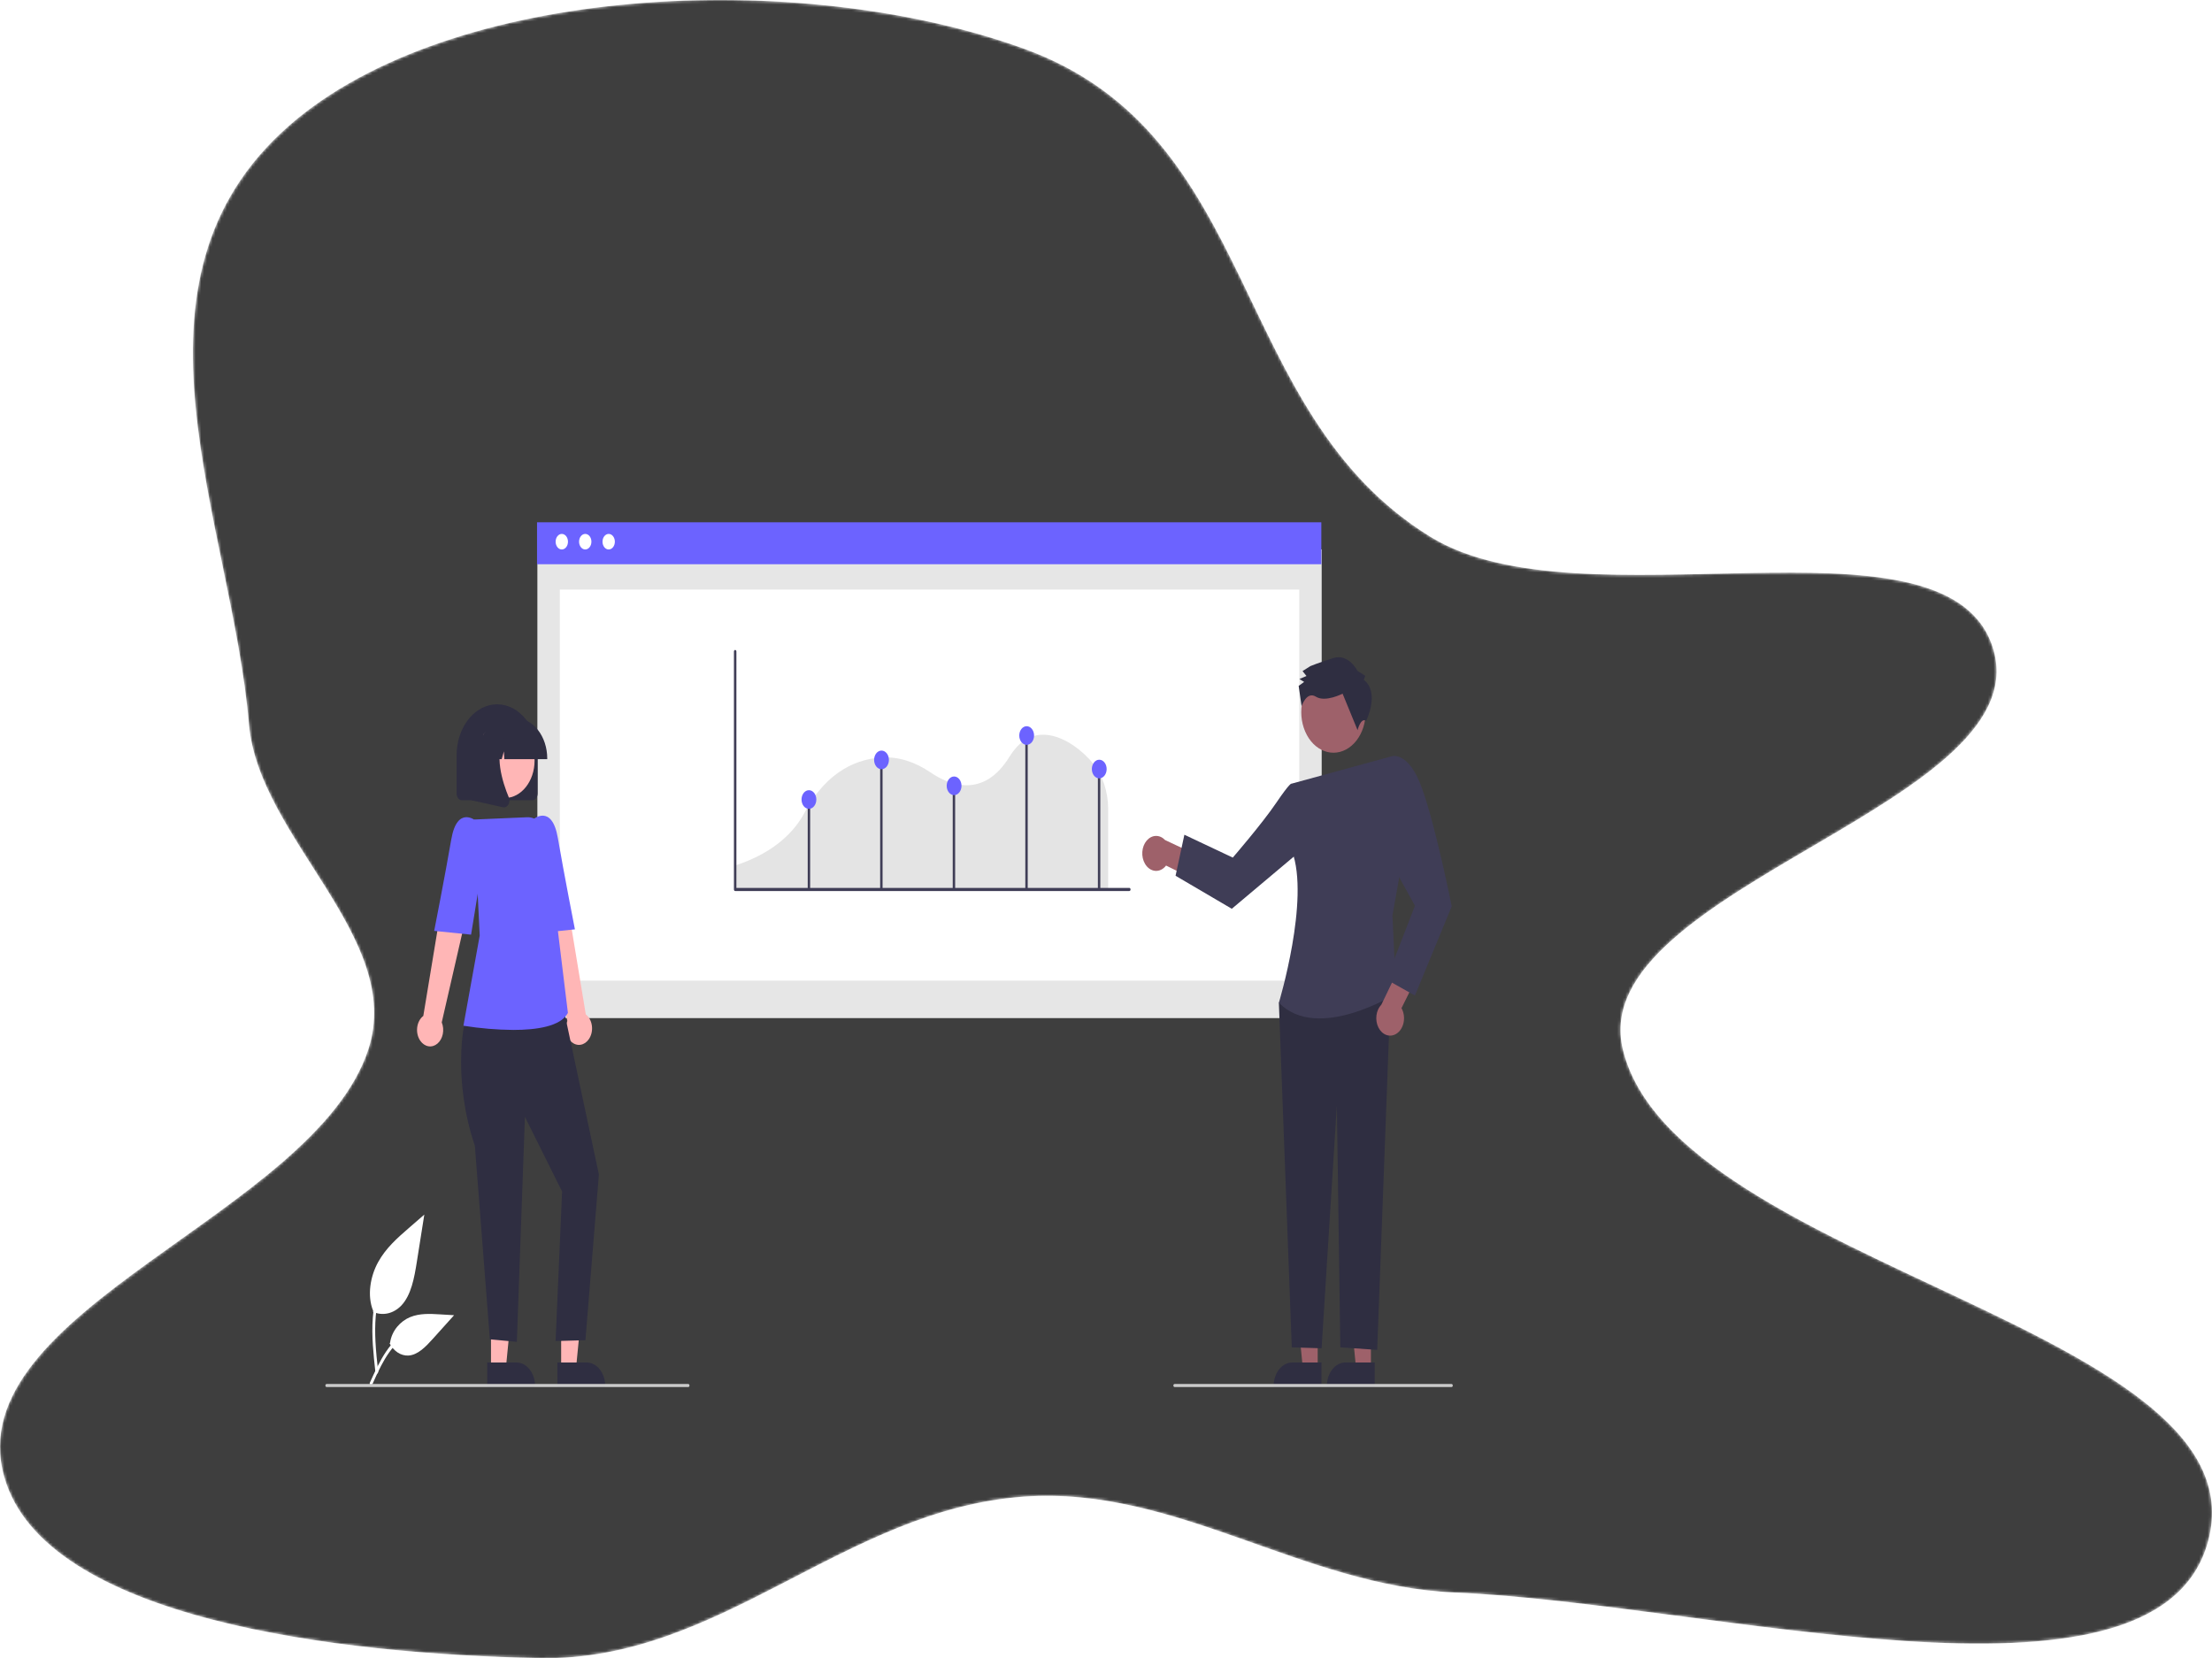 <svg width="775" height="581" viewBox="0 0 775 581" fill="none" xmlns="http://www.w3.org/2000/svg">
<mask id="mask0" mask-type="alpha" maskUnits="userSpaceOnUse" x="0" y="0" width="775" height="581">
<path fill-rule="evenodd" clip-rule="evenodd" d="M358.691 17.04C442.285 47.215 429.988 144.349 501.256 188.152C553.815 220.456 679.566 177.115 697.666 225.38C718.574 281.13 554.959 310.683 568.559 367.615C586.825 444.075 796.504 465.811 773.194 541.542C753.634 605.09 599.406 561.721 509.951 558.023C456.399 555.809 412.072 520.586 358.691 524.406C295.746 528.911 252.422 582.202 189.195 580.979C119.013 579.622 15.576 567.484 1.494 517.497C-15.002 458.944 110.18 425.782 129.084 367.615C141.73 328.704 90.623 293.612 87.223 253.706C81.162 182.591 38.717 98.579 101.493 43.851C157.913 -5.336 279.777 -11.445 358.691 17.04Z" fill="#C4C4C4"/>
</mask>
<g mask="url(#mask0)">
<path fill-rule="evenodd" clip-rule="evenodd" d="M358.691 17.04C442.285 47.215 429.988 144.349 501.256 188.152C553.815 220.456 679.566 177.115 697.666 225.38C718.574 281.13 554.959 310.683 568.559 367.615C586.825 444.075 796.504 465.811 773.194 541.542C753.634 605.09 599.406 561.721 509.951 558.023C456.399 555.809 412.072 520.586 358.691 524.406C295.746 528.911 252.422 582.202 189.195 580.979C119.013 579.622 15.576 567.484 1.494 517.497C-15.002 458.944 110.18 425.782 129.084 367.615C141.73 328.704 90.623 293.612 87.223 253.706C81.162 182.591 38.717 98.579 101.493 43.851C157.913 -5.336 279.777 -11.445 358.691 17.04Z" fill="#3D3D3D"/>
<g filter="url(#filter0_b)">
<path fill-rule="evenodd" clip-rule="evenodd" d="M358.691 17.04C442.285 47.215 429.988 144.349 501.256 188.152C553.815 220.456 679.566 177.115 697.666 225.38C718.574 281.13 554.959 310.683 568.559 367.615C586.825 444.075 796.504 465.811 773.194 541.542C753.634 605.09 599.406 561.721 509.951 558.023C456.399 555.809 412.072 520.586 358.691 524.406C295.746 528.911 252.422 582.202 189.195 580.979C119.013 579.622 15.576 567.484 1.494 517.497C-15.002 458.944 110.18 425.782 129.084 367.615C141.73 328.704 90.623 293.612 87.223 253.706C81.162 182.591 38.717 98.579 101.493 43.851C157.913 -5.336 279.777 -11.445 358.691 17.04Z" fill="#C4C4C4" fill-opacity="0.01"/>
</g>
</g>
<g clip-path="url(#clip0)">
<path d="M130.689 459.65C132.351 460.386 134.137 460.571 135.872 460.186C137.608 459.8 139.236 458.859 140.599 457.451C144.07 453.781 145.158 447.737 146.043 442.14L148.663 425.582L143.179 430.337C139.236 433.757 135.204 437.287 132.474 442.241C129.743 447.195 128.552 453.957 130.745 459.317" fill="white"/>
<path d="M131.535 480.849C130.845 474.516 130.135 468.1 130.62 461.699C131.05 456.014 132.427 450.463 135.231 445.909C136.719 443.496 138.53 441.43 140.581 439.801C141.116 439.376 141.609 440.444 141.076 440.867C137.526 443.694 134.78 447.867 133.234 452.786C131.526 458.255 131.252 464.218 131.546 470.029C131.724 473.543 132.102 477.033 132.481 480.52C132.511 480.678 132.492 480.844 132.429 480.985C132.365 481.126 132.261 481.231 132.139 481.28C132.013 481.322 131.88 481.301 131.767 481.22C131.654 481.139 131.571 481.006 131.536 480.848L131.535 480.849Z" fill="white"/>
<path d="M136.503 470.687C137.216 472.052 138.196 473.163 139.349 473.913C140.502 474.663 141.789 475.026 143.086 474.967C146.419 474.768 149.196 471.839 151.696 469.057L159.093 460.832L154.198 460.536C150.677 460.324 147.066 460.125 143.713 461.494C140.36 462.863 137.268 466.152 136.655 470.524" fill="white"/>
<path d="M129.585 484.49C132.907 477.084 136.761 468.854 143.647 466.224C145.562 465.495 147.569 465.234 149.562 465.455C150.19 465.523 150.033 466.742 149.406 466.674C146.066 466.325 142.733 467.436 139.967 469.82C137.306 472.102 135.233 475.274 133.479 478.638C132.405 480.699 131.443 482.847 130.48 484.993C130.173 485.678 129.273 485.183 129.585 484.49Z" fill="white"/>
<path d="M463.066 192.489H188.275V356.731H463.066V192.489Z" fill="#E6E6E6"/>
<path d="M455.208 206.573H196.133V343.605H455.208V206.573Z" fill="white"/>
<path d="M462.948 183H188.158V197.704H462.948V183Z" fill="#6C63FF"/>
<path d="M196.833 192.527C198.028 192.527 198.997 191.307 198.997 189.801C198.997 188.296 198.028 187.076 196.833 187.076C195.638 187.076 194.67 188.296 194.67 189.801C194.67 191.307 195.638 192.527 196.833 192.527Z" fill="white"/>
<path d="M205.046 192.527C206.241 192.527 207.21 191.307 207.21 189.801C207.21 188.296 206.241 187.076 205.046 187.076C203.851 187.076 202.882 188.296 202.882 189.801C202.882 191.307 203.851 192.527 205.046 192.527Z" fill="white"/>
<path d="M213.259 192.527C214.454 192.527 215.423 191.307 215.423 189.801C215.423 188.296 214.454 187.076 213.259 187.076C212.064 187.076 211.096 188.296 211.096 189.801C211.096 191.307 212.064 192.527 213.259 192.527Z" fill="white"/>
<path d="M257.322 311.543H388.261V283.275C388.242 280.294 387.749 277.348 386.813 274.61C385.877 271.872 384.516 269.398 382.811 267.331L382.775 267.287C380.437 264.332 372.621 256.83 364.534 257.466C360.263 257.801 356.605 260.394 353.665 265.174C344.51 280.056 332.486 275.032 326.132 270.713C320.533 266.906 314.815 265.119 309.136 265.404C301.182 265.796 289.987 269.486 281.823 284.845C278.704 290.706 271.923 298.662 257.322 303.338V311.543Z" fill="#E4E4E4"/>
<path d="M395.67 312.201H257.574C257.459 312.201 257.349 312.143 257.268 312.041C257.187 311.939 257.142 311.801 257.142 311.656V228.285C257.142 228.14 257.187 228.002 257.268 227.9C257.349 227.798 257.459 227.74 257.574 227.74C257.689 227.74 257.798 227.798 257.88 227.9C257.961 228.002 258.006 228.14 258.006 228.285V311.112H395.67C395.785 311.112 395.894 311.169 395.975 311.271C396.057 311.373 396.102 311.512 396.102 311.656C396.102 311.801 396.057 311.939 395.975 312.041C395.894 312.143 395.785 312.201 395.67 312.201Z" fill="#3F3D56"/>
<path d="M283.842 280.14H282.995V311.434H283.842V280.14Z" fill="#3F3D56"/>
<path d="M309.219 265.524H308.371V311.434H309.219V265.524Z" fill="#3F3D56"/>
<path d="M334.648 275.133H333.801V311.434H334.648V275.133Z" fill="#3F3D56"/>
<path d="M360.077 257.517H359.23V311.434H360.077V257.517Z" fill="#3F3D56"/>
<path d="M385.507 269.795H384.659V311.434H385.507V269.795Z" fill="#3F3D56"/>
<path d="M308.848 269.526C310.28 269.526 311.441 268.064 311.441 266.26C311.441 264.456 310.28 262.994 308.848 262.994C307.415 262.994 306.254 264.456 306.254 266.26C306.254 268.064 307.415 269.526 308.848 269.526Z" fill="#6C63FF"/>
<path d="M359.706 260.985C361.138 260.985 362.299 259.522 362.299 257.719C362.299 255.915 361.138 254.452 359.706 254.452C358.274 254.452 357.113 255.915 357.113 257.719C357.113 259.522 358.274 260.985 359.706 260.985Z" fill="#6C63FF"/>
<path d="M334.277 278.602C335.709 278.602 336.87 277.139 336.87 275.335C336.87 273.531 335.709 272.069 334.277 272.069C332.845 272.069 331.684 273.531 331.684 275.335C331.684 277.139 332.845 278.602 334.277 278.602Z" fill="#6C63FF"/>
<path d="M283.418 283.406C284.85 283.406 286.011 281.944 286.011 280.14C286.011 278.336 284.85 276.874 283.418 276.874C281.986 276.874 280.825 278.336 280.825 280.14C280.825 281.944 281.986 283.406 283.418 283.406Z" fill="#6C63FF"/>
<path d="M385.135 272.729C386.567 272.729 387.728 271.267 387.728 269.463C387.728 267.659 386.567 266.197 385.135 266.197C383.703 266.197 382.542 267.659 382.542 269.463C382.542 271.267 383.703 272.729 385.135 272.729Z" fill="#6C63FF"/>
<path d="M172.026 479.531H177.222L179.694 454.287L172.026 454.288L172.026 479.531Z" fill="#FFB6B6"/>
<path d="M170.701 477.395L180.934 477.394H180.934C182.664 477.394 184.322 478.26 185.545 479.8C186.768 481.341 187.455 483.43 187.455 485.608V485.875L170.701 485.876L170.701 477.395Z" fill="#2F2E41"/>
<path d="M196.608 479.531H201.804L204.276 454.287L196.607 454.288L196.608 479.531Z" fill="#FFB6B6"/>
<path d="M195.282 477.395L205.515 477.394H205.516C207.245 477.394 208.904 478.26 210.127 479.8C211.349 481.341 212.037 483.43 212.037 485.608V485.875L195.283 485.876L195.282 477.395Z" fill="#2F2E41"/>
<path d="M206.305 364.123C206.744 363.493 207.068 362.75 207.255 361.945C207.441 361.14 207.485 360.293 207.383 359.465C207.282 358.636 207.037 357.846 206.667 357.149C206.297 356.452 205.81 355.867 205.24 355.433L196.784 304.297L187.572 308.868L198.781 357.696C198.265 358.949 198.133 360.397 198.409 361.765C198.684 363.134 199.349 364.327 200.276 365.119C201.204 365.911 202.33 366.248 203.441 366.064C204.552 365.881 205.571 365.19 206.305 364.123V364.123Z" fill="#FFB6B6"/>
<path d="M166.454 354.276L162.624 359.173C162.624 359.173 158.518 378.126 166.375 401.501L171.631 469.272L181.086 470.168L183.909 391.323L196.933 417.495L194.658 469.888L205.11 469.586L209.833 411.529L196.933 350.947L166.454 354.276Z" fill="#2F2E41"/>
<path d="M179.845 360.873C174.078 360.822 168.318 360.343 162.596 359.438L162.366 359.399L168.073 327.804L166.108 287.151L184.666 286.351C186.346 286.274 187.989 286.982 189.28 288.338C190.571 289.694 191.419 291.603 191.661 293.698L195.459 326.132L198.973 354.907L198.926 354.994C196.401 359.657 187.959 360.873 179.845 360.873Z" fill="#6C63FF"/>
<path d="M182.978 293.074L186.748 287.12C186.748 287.12 193.358 281.426 195.451 293.627C197.543 305.829 201.43 325.637 201.43 325.637L188.504 326.955L182.978 293.074Z" fill="#6C63FF"/>
<path d="M147.246 364.657C146.807 364.027 146.483 363.284 146.296 362.479C146.11 361.674 146.066 360.827 146.167 359.999C146.269 359.17 146.513 358.38 146.884 357.683C147.254 356.986 147.741 356.4 148.311 355.967L156.766 304.831L165.979 309.402L154.77 358.23C155.285 359.483 155.418 360.931 155.142 362.299C154.867 363.668 154.202 364.861 153.275 365.653C152.347 366.445 151.221 366.782 150.11 366.598C148.999 366.415 147.98 365.724 147.246 364.657V364.657Z" fill="#FFB6B6"/>
<path d="M170.573 293.608L166.803 287.654C166.803 287.654 160.192 281.96 158.1 294.161C156.008 306.363 152.121 326.171 152.121 326.171L165.047 327.489L170.573 293.608Z" fill="#6C63FF"/>
<path d="M186.464 280.405H161.882C161.377 280.404 160.892 280.151 160.534 279.701C160.177 279.25 159.976 278.64 159.975 278.003V264.657C159.975 259.914 161.471 255.365 164.134 252.011C166.796 248.657 170.408 246.773 174.173 246.773C177.939 246.773 181.55 248.657 184.213 252.011C186.875 255.365 188.371 259.914 188.371 264.657V278.003C188.371 278.64 188.169 279.25 187.812 279.701C187.454 280.151 186.97 280.404 186.464 280.405Z" fill="#2F2E41"/>
<path d="M176.887 279.601C182.636 279.601 187.297 273.731 187.297 266.49C187.297 259.248 182.636 253.378 176.887 253.378C171.138 253.378 166.478 259.248 166.478 266.49C166.478 273.731 171.138 279.601 176.887 279.601Z" fill="#FFB6B6"/>
<path d="M191.73 265.991H176.699L176.545 263.273L175.774 265.991H173.46L173.154 260.604L171.627 265.991H167.149V265.724C167.152 261.974 168.336 258.378 170.442 255.726C172.547 253.074 175.402 251.582 178.38 251.578H180.499C183.477 251.582 186.331 253.074 188.437 255.726C190.542 258.378 191.727 261.974 191.73 265.724V265.991Z" fill="#2F2E41"/>
<path d="M176.576 282.896C176.463 282.896 176.35 282.884 176.239 282.859L165.232 280.413V257.5H177.348L177.048 257.941C172.875 264.072 176.019 274.013 178.264 279.393C178.43 279.787 178.504 280.232 178.477 280.677C178.451 281.121 178.325 281.547 178.115 281.906C177.939 282.213 177.708 282.462 177.44 282.634C177.173 282.807 176.876 282.896 176.576 282.896Z" fill="#2F2E41"/>
<path d="M480.317 479.531H475.122L472.649 454.287L480.318 454.288L480.317 479.531Z" fill="#9E616A"/>
<path d="M481.642 485.876L464.889 485.875V485.608C464.889 483.43 465.576 481.341 466.799 479.8C468.022 478.26 469.68 477.394 471.41 477.394H471.41L481.643 477.395L481.642 485.876Z" fill="#2F2E41"/>
<path d="M461.669 479.531H456.473L454.001 454.287L461.67 454.288L461.669 479.531Z" fill="#9E616A"/>
<path d="M462.994 485.876L446.24 485.875V485.608C446.241 483.43 446.928 481.341 448.151 479.8C449.374 478.26 451.032 477.394 452.762 477.394H452.762L462.995 477.395L462.994 485.876Z" fill="#2F2E41"/>
<path d="M401.154 302.641C401.569 303.36 402.105 303.956 402.723 304.387C403.34 304.817 404.026 305.072 404.73 305.132C405.435 305.193 406.141 305.059 406.8 304.738C407.459 304.418 408.054 303.92 408.543 303.279L418.824 308.336L422.788 301.215L408.189 294.331C407.279 293.367 406.12 292.857 404.932 292.897C403.744 292.937 402.608 293.525 401.741 294.55C400.874 295.574 400.335 296.964 400.227 298.455C400.119 299.946 400.449 301.435 401.154 302.641Z" fill="#9E616A"/>
<path d="M461.604 345.781L448.067 351.343L452.589 472.095L463.036 472.421L468.383 387.265L469.597 472.085L482.515 472.982L487.277 345.781H461.604Z" fill="#2F2E41"/>
<path d="M452.47 274.6L487.213 265.091L491.076 302.772L487.859 320.777L489.148 348.138C489.148 348.138 461.676 365.36 448.067 351.343C448.067 351.343 459.005 315.154 452.665 298.213L452.47 274.6Z" fill="#3F3D56"/>
<path d="M458.487 279.929L452.47 274.599C452.47 274.599 452.115 273.979 447.101 281.363C442.087 288.746 431.915 300.491 431.915 300.491L414.962 292.483L411.874 306.857L431.576 318.422L459.47 294.957L458.487 279.929Z" fill="#3F3D56"/>
<path d="M489.154 362.263C489.792 361.883 490.357 361.331 490.808 360.647C491.259 359.962 491.585 359.162 491.764 358.301C491.942 357.441 491.969 356.541 491.842 355.667C491.715 354.792 491.437 353.963 491.028 353.238L496.888 341.456L492.072 335.225L483.983 352.009C483.061 352.955 482.447 354.294 482.258 355.772C482.068 357.25 482.315 358.765 482.952 360.029C483.59 361.293 484.573 362.218 485.716 362.63C486.859 363.042 488.082 362.911 489.154 362.263V362.263Z" fill="#9E616A"/>
<path d="M481.794 272.514L487.213 265.091C487.213 265.091 493.25 262.443 498.184 276.128C503.117 289.814 508.626 317.574 508.626 317.574L495.744 348.828L485.74 343.198L495.744 317.353L485.158 298.213L481.794 272.514Z" fill="#3F3D56"/>
<path d="M472.605 262.001C478.07 258.238 480.079 249.607 477.091 242.723C474.104 235.839 467.252 233.309 461.786 237.072C456.321 240.835 454.313 249.466 457.3 256.35C460.288 263.234 467.14 265.764 472.605 262.001Z" fill="#9E616A"/>
<path d="M477.802 238.18L478.349 236.794L475.598 235.072C475.598 235.072 472.563 228.853 467.072 230.601C461.58 232.348 459.109 233.394 459.109 233.394L456.365 235.134L457.743 236.86L455.272 237.906L456.923 238.939L455.002 240.329L456.036 247.457C456.036 247.457 457.753 242.051 461.054 244.117C464.355 246.183 470.394 243.049 470.394 243.049L475.64 255.837C475.64 255.837 476.722 251.354 478.652 252.549C478.652 252.549 483.581 242.661 477.802 238.18Z" fill="#2F2E41"/>
<path d="M241.146 486H114.424C114.311 486 114.204 485.944 114.124 485.844C114.045 485.744 114 485.608 114 485.466C114 485.325 114.045 485.189 114.124 485.089C114.204 484.989 114.311 484.932 114.424 484.932H241.146C241.258 484.932 241.366 484.989 241.446 485.089C241.525 485.189 241.57 485.325 241.57 485.466C241.57 485.608 241.525 485.744 241.446 485.844C241.366 485.944 241.258 486 241.146 486Z" fill="#CACACA"/>
<path d="M508.576 486H411.521C411.409 486 411.301 485.944 411.222 485.844C411.142 485.744 411.098 485.608 411.098 485.466C411.098 485.325 411.142 485.189 411.222 485.089C411.301 484.989 411.409 484.932 411.521 484.932H508.576C508.689 484.932 508.796 484.989 508.876 485.089C508.955 485.189 509 485.325 509 485.466C509 485.608 508.955 485.744 508.876 485.844C508.796 485.944 508.689 486 508.576 486Z" fill="#CACACA"/>
</g>
<defs>
<filter id="filter0_b" x="-271.2" y="-271.2" width="1317.4" height="1123.4" filterUnits="userSpaceOnUse" color-interpolation-filters="sRGB">
<feFlood flood-opacity="0" result="BackgroundImageFix"/>
<feGaussianBlur in="BackgroundImage" stdDeviation="135.6"/>
<feComposite in2="SourceAlpha" operator="in" result="effect1_backgroundBlur"/>
<feBlend mode="normal" in="SourceGraphic" in2="effect1_backgroundBlur" result="shape"/>
</filter>
<clipPath id="clip0">
<rect width="395" height="303" fill="white" transform="translate(114 183)"/>
</clipPath>
</defs>
</svg>
